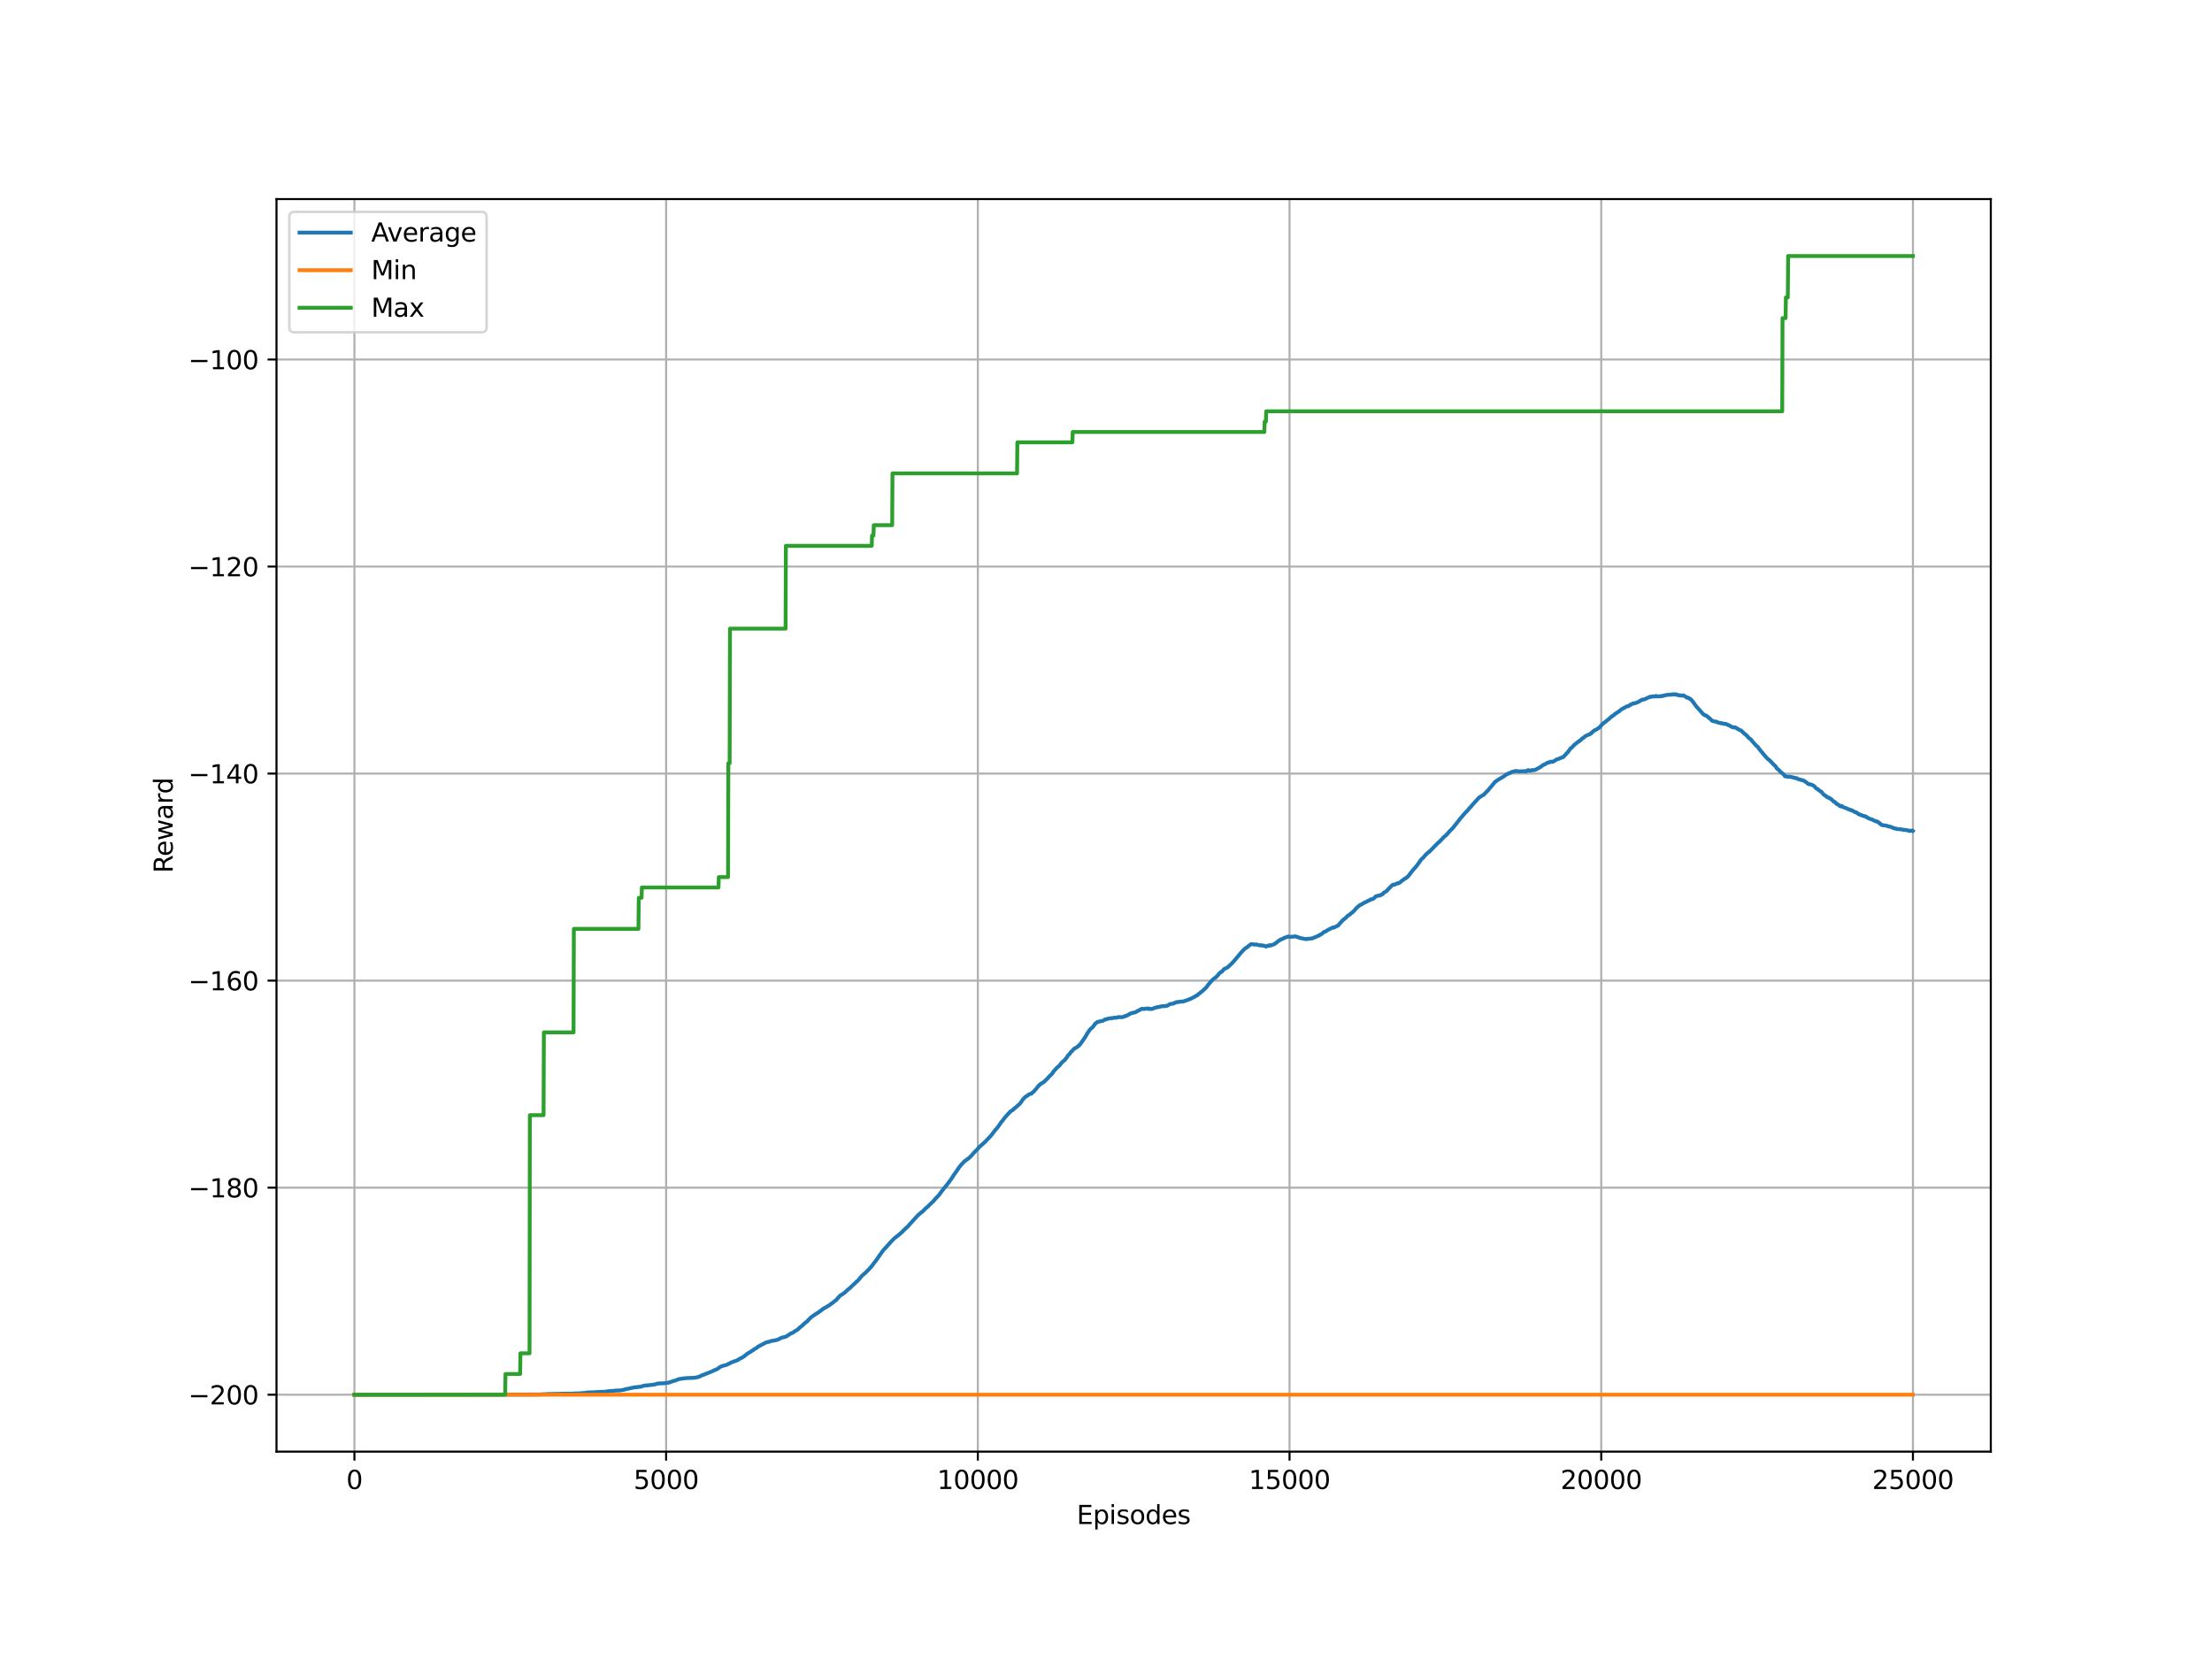 <?xml version="1.0" encoding="utf-8" standalone="no"?>
<!DOCTYPE svg PUBLIC "-//W3C//DTD SVG 1.1//EN"
  "http://www.w3.org/Graphics/SVG/1.1/DTD/svg11.dtd">
<svg xmlns:xlink="http://www.w3.org/1999/xlink" width="864pt" height="648pt" viewBox="0 0 864 648" xmlns="http://www.w3.org/2000/svg" version="1.1">
 <defs>
  <style type="text/css">*{stroke-linejoin: round; stroke-linecap: butt}</style>
 </defs>
 <g id="figure_1">
  <g id="patch_1">
   <path d="M 0 648 
L 864 648 
L 864 0 
L 0 0 
z
" style="fill: #ffffff"/>
  </g>
  <g id="axes_1">
   <g id="patch_2">
    <path d="M 108 567 
L 777.6 567 
L 777.6 77.76 
L 108 77.76 
z
" style="fill: #ffffff"/>
   </g>
   <g id="matplotlib.axis_1">
    <g id="xtick_1">
     <g id="line2d_1">
      <path d="M 138.436 567 
L 138.436 77.76 
" clip-path="url(#p885be28fcd)" style="fill: none; stroke: #b0b0b0; stroke-width: 0.8; stroke-linecap: square"/>
     </g>
     <g id="line2d_2">
      <defs>
       <path id="m9ff6809e1c" d="M 0 0 
L 0 3.5 
" style="stroke: #000000; stroke-width: 0.8"/>
      </defs>
      <g>
       <use xlink:href="#m9ff6809e1c" x="138.436" y="567" style="stroke: #000000; stroke-width: 0.8"/>
      </g>
     </g>
     <g id="text_1">
      <!-- 0 -->
      <g transform="translate(135.255 581.598)scale(0.1 -0.1)">
       <defs>
        <path id="DejaVuSans-30" d="M 2034 4250 
Q 1547 4250 1301 3770 
Q 1056 3291 1056 2328 
Q 1056 1369 1301 889 
Q 1547 409 2034 409 
Q 2525 409 2770 889 
Q 3016 1369 3016 2328 
Q 3016 3291 2770 3770 
Q 2525 4250 2034 4250 
z
M 2034 4750 
Q 2819 4750 3233 4129 
Q 3647 3509 3647 2328 
Q 3647 1150 3233 529 
Q 2819 -91 2034 -91 
Q 1250 -91 836 529 
Q 422 1150 422 2328 
Q 422 3509 836 4129 
Q 1250 4750 2034 4750 
z
" transform="scale(0.016)"/>
       </defs>
       <use xlink:href="#DejaVuSans-30"/>
      </g>
     </g>
    </g>
    <g id="xtick_2">
     <g id="line2d_3">
      <path d="M 260.187 567 
L 260.187 77.76 
" clip-path="url(#p885be28fcd)" style="fill: none; stroke: #b0b0b0; stroke-width: 0.8; stroke-linecap: square"/>
     </g>
     <g id="line2d_4">
      <g>
       <use xlink:href="#m9ff6809e1c" x="260.187" y="567" style="stroke: #000000; stroke-width: 0.8"/>
      </g>
     </g>
     <g id="text_2">
      <!-- 5000 -->
      <g transform="translate(247.462 581.598)scale(0.1 -0.1)">
       <defs>
        <path id="DejaVuSans-35" d="M 691 4666 
L 3169 4666 
L 3169 4134 
L 1269 4134 
L 1269 2991 
Q 1406 3038 1543 3061 
Q 1681 3084 1819 3084 
Q 2600 3084 3056 2656 
Q 3513 2228 3513 1497 
Q 3513 744 3044 326 
Q 2575 -91 1722 -91 
Q 1428 -91 1123 -41 
Q 819 9 494 109 
L 494 744 
Q 775 591 1075 516 
Q 1375 441 1709 441 
Q 2250 441 2565 725 
Q 2881 1009 2881 1497 
Q 2881 1984 2565 2268 
Q 2250 2553 1709 2553 
Q 1456 2553 1204 2497 
Q 953 2441 691 2322 
L 691 4666 
z
" transform="scale(0.016)"/>
       </defs>
       <use xlink:href="#DejaVuSans-35"/>
       <use xlink:href="#DejaVuSans-30" x="63.623"/>
       <use xlink:href="#DejaVuSans-30" x="127.246"/>
       <use xlink:href="#DejaVuSans-30" x="190.869"/>
      </g>
     </g>
    </g>
    <g id="xtick_3">
     <g id="line2d_5">
      <path d="M 381.937 567 
L 381.937 77.76 
" clip-path="url(#p885be28fcd)" style="fill: none; stroke: #b0b0b0; stroke-width: 0.8; stroke-linecap: square"/>
     </g>
     <g id="line2d_6">
      <g>
       <use xlink:href="#m9ff6809e1c" x="381.937" y="567" style="stroke: #000000; stroke-width: 0.8"/>
      </g>
     </g>
     <g id="text_3">
      <!-- 10000 -->
      <g transform="translate(366.031 581.598)scale(0.1 -0.1)">
       <defs>
        <path id="DejaVuSans-31" d="M 794 531 
L 1825 531 
L 1825 4091 
L 703 3866 
L 703 4441 
L 1819 4666 
L 2450 4666 
L 2450 531 
L 3481 531 
L 3481 0 
L 794 0 
L 794 531 
z
" transform="scale(0.016)"/>
       </defs>
       <use xlink:href="#DejaVuSans-31"/>
       <use xlink:href="#DejaVuSans-30" x="63.623"/>
       <use xlink:href="#DejaVuSans-30" x="127.246"/>
       <use xlink:href="#DejaVuSans-30" x="190.869"/>
       <use xlink:href="#DejaVuSans-30" x="254.492"/>
      </g>
     </g>
    </g>
    <g id="xtick_4">
     <g id="line2d_7">
      <path d="M 503.687 567 
L 503.687 77.76 
" clip-path="url(#p885be28fcd)" style="fill: none; stroke: #b0b0b0; stroke-width: 0.8; stroke-linecap: square"/>
     </g>
     <g id="line2d_8">
      <g>
       <use xlink:href="#m9ff6809e1c" x="503.687" y="567" style="stroke: #000000; stroke-width: 0.8"/>
      </g>
     </g>
     <g id="text_4">
      <!-- 15000 -->
      <g transform="translate(487.781 581.598)scale(0.1 -0.1)">
       <use xlink:href="#DejaVuSans-31"/>
       <use xlink:href="#DejaVuSans-35" x="63.623"/>
       <use xlink:href="#DejaVuSans-30" x="127.246"/>
       <use xlink:href="#DejaVuSans-30" x="190.869"/>
       <use xlink:href="#DejaVuSans-30" x="254.492"/>
      </g>
     </g>
    </g>
    <g id="xtick_5">
     <g id="line2d_9">
      <path d="M 625.438 567 
L 625.438 77.76 
" clip-path="url(#p885be28fcd)" style="fill: none; stroke: #b0b0b0; stroke-width: 0.8; stroke-linecap: square"/>
     </g>
     <g id="line2d_10">
      <g>
       <use xlink:href="#m9ff6809e1c" x="625.438" y="567" style="stroke: #000000; stroke-width: 0.8"/>
      </g>
     </g>
     <g id="text_5">
      <!-- 20000 -->
      <g transform="translate(609.531 581.598)scale(0.1 -0.1)">
       <defs>
        <path id="DejaVuSans-32" d="M 1228 531 
L 3431 531 
L 3431 0 
L 469 0 
L 469 531 
Q 828 903 1448 1529 
Q 2069 2156 2228 2338 
Q 2531 2678 2651 2914 
Q 2772 3150 2772 3378 
Q 2772 3750 2511 3984 
Q 2250 4219 1831 4219 
Q 1534 4219 1204 4116 
Q 875 4013 500 3803 
L 500 4441 
Q 881 4594 1212 4672 
Q 1544 4750 1819 4750 
Q 2544 4750 2975 4387 
Q 3406 4025 3406 3419 
Q 3406 3131 3298 2873 
Q 3191 2616 2906 2266 
Q 2828 2175 2409 1742 
Q 1991 1309 1228 531 
z
" transform="scale(0.016)"/>
       </defs>
       <use xlink:href="#DejaVuSans-32"/>
       <use xlink:href="#DejaVuSans-30" x="63.623"/>
       <use xlink:href="#DejaVuSans-30" x="127.246"/>
       <use xlink:href="#DejaVuSans-30" x="190.869"/>
       <use xlink:href="#DejaVuSans-30" x="254.492"/>
      </g>
     </g>
    </g>
    <g id="xtick_6">
     <g id="line2d_11">
      <path d="M 747.188 567 
L 747.188 77.76 
" clip-path="url(#p885be28fcd)" style="fill: none; stroke: #b0b0b0; stroke-width: 0.8; stroke-linecap: square"/>
     </g>
     <g id="line2d_12">
      <g>
       <use xlink:href="#m9ff6809e1c" x="747.188" y="567" style="stroke: #000000; stroke-width: 0.8"/>
      </g>
     </g>
     <g id="text_6">
      <!-- 25000 -->
      <g transform="translate(731.282 581.598)scale(0.1 -0.1)">
       <use xlink:href="#DejaVuSans-32"/>
       <use xlink:href="#DejaVuSans-35" x="63.623"/>
       <use xlink:href="#DejaVuSans-30" x="127.246"/>
       <use xlink:href="#DejaVuSans-30" x="190.869"/>
       <use xlink:href="#DejaVuSans-30" x="254.492"/>
      </g>
     </g>
    </g>
    <g id="text_7">
     <!-- Episodes -->
     <g transform="translate(420.558 595.277)scale(0.1 -0.1)">
      <defs>
       <path id="DejaVuSans-45" d="M 628 4666 
L 3578 4666 
L 3578 4134 
L 1259 4134 
L 1259 2753 
L 3481 2753 
L 3481 2222 
L 1259 2222 
L 1259 531 
L 3634 531 
L 3634 0 
L 628 0 
L 628 4666 
z
" transform="scale(0.016)"/>
       <path id="DejaVuSans-70" d="M 1159 525 
L 1159 -1331 
L 581 -1331 
L 581 3500 
L 1159 3500 
L 1159 2969 
Q 1341 3281 1617 3432 
Q 1894 3584 2278 3584 
Q 2916 3584 3314 3078 
Q 3713 2572 3713 1747 
Q 3713 922 3314 415 
Q 2916 -91 2278 -91 
Q 1894 -91 1617 61 
Q 1341 213 1159 525 
z
M 3116 1747 
Q 3116 2381 2855 2742 
Q 2594 3103 2138 3103 
Q 1681 3103 1420 2742 
Q 1159 2381 1159 1747 
Q 1159 1113 1420 752 
Q 1681 391 2138 391 
Q 2594 391 2855 752 
Q 3116 1113 3116 1747 
z
" transform="scale(0.016)"/>
       <path id="DejaVuSans-69" d="M 603 3500 
L 1178 3500 
L 1178 0 
L 603 0 
L 603 3500 
z
M 603 4863 
L 1178 4863 
L 1178 4134 
L 603 4134 
L 603 4863 
z
" transform="scale(0.016)"/>
       <path id="DejaVuSans-73" d="M 2834 3397 
L 2834 2853 
Q 2591 2978 2328 3040 
Q 2066 3103 1784 3103 
Q 1356 3103 1142 2972 
Q 928 2841 928 2578 
Q 928 2378 1081 2264 
Q 1234 2150 1697 2047 
L 1894 2003 
Q 2506 1872 2764 1633 
Q 3022 1394 3022 966 
Q 3022 478 2636 193 
Q 2250 -91 1575 -91 
Q 1294 -91 989 -36 
Q 684 19 347 128 
L 347 722 
Q 666 556 975 473 
Q 1284 391 1588 391 
Q 1994 391 2212 530 
Q 2431 669 2431 922 
Q 2431 1156 2273 1281 
Q 2116 1406 1581 1522 
L 1381 1569 
Q 847 1681 609 1914 
Q 372 2147 372 2553 
Q 372 3047 722 3315 
Q 1072 3584 1716 3584 
Q 2034 3584 2315 3537 
Q 2597 3491 2834 3397 
z
" transform="scale(0.016)"/>
       <path id="DejaVuSans-6f" d="M 1959 3097 
Q 1497 3097 1228 2736 
Q 959 2375 959 1747 
Q 959 1119 1226 758 
Q 1494 397 1959 397 
Q 2419 397 2687 759 
Q 2956 1122 2956 1747 
Q 2956 2369 2687 2733 
Q 2419 3097 1959 3097 
z
M 1959 3584 
Q 2709 3584 3137 3096 
Q 3566 2609 3566 1747 
Q 3566 888 3137 398 
Q 2709 -91 1959 -91 
Q 1206 -91 779 398 
Q 353 888 353 1747 
Q 353 2609 779 3096 
Q 1206 3584 1959 3584 
z
" transform="scale(0.016)"/>
       <path id="DejaVuSans-64" d="M 2906 2969 
L 2906 4863 
L 3481 4863 
L 3481 0 
L 2906 0 
L 2906 525 
Q 2725 213 2448 61 
Q 2172 -91 1784 -91 
Q 1150 -91 751 415 
Q 353 922 353 1747 
Q 353 2572 751 3078 
Q 1150 3584 1784 3584 
Q 2172 3584 2448 3432 
Q 2725 3281 2906 2969 
z
M 947 1747 
Q 947 1113 1208 752 
Q 1469 391 1925 391 
Q 2381 391 2643 752 
Q 2906 1113 2906 1747 
Q 2906 2381 2643 2742 
Q 2381 3103 1925 3103 
Q 1469 3103 1208 2742 
Q 947 2381 947 1747 
z
" transform="scale(0.016)"/>
       <path id="DejaVuSans-65" d="M 3597 1894 
L 3597 1613 
L 953 1613 
Q 991 1019 1311 708 
Q 1631 397 2203 397 
Q 2534 397 2845 478 
Q 3156 559 3463 722 
L 3463 178 
Q 3153 47 2828 -22 
Q 2503 -91 2169 -91 
Q 1331 -91 842 396 
Q 353 884 353 1716 
Q 353 2575 817 3079 
Q 1281 3584 2069 3584 
Q 2775 3584 3186 3129 
Q 3597 2675 3597 1894 
z
M 3022 2063 
Q 3016 2534 2758 2815 
Q 2500 3097 2075 3097 
Q 1594 3097 1305 2825 
Q 1016 2553 972 2059 
L 3022 2063 
z
" transform="scale(0.016)"/>
      </defs>
      <use xlink:href="#DejaVuSans-45"/>
      <use xlink:href="#DejaVuSans-70" x="63.184"/>
      <use xlink:href="#DejaVuSans-69" x="126.66"/>
      <use xlink:href="#DejaVuSans-73" x="154.443"/>
      <use xlink:href="#DejaVuSans-6f" x="206.543"/>
      <use xlink:href="#DejaVuSans-64" x="267.725"/>
      <use xlink:href="#DejaVuSans-65" x="331.201"/>
      <use xlink:href="#DejaVuSans-73" x="392.725"/>
     </g>
    </g>
   </g>
   <g id="matplotlib.axis_2">
    <g id="ytick_1">
     <g id="line2d_13">
      <path d="M 108 544.762 
L 777.6 544.762 
" clip-path="url(#p885be28fcd)" style="fill: none; stroke: #b0b0b0; stroke-width: 0.8; stroke-linecap: square"/>
     </g>
     <g id="line2d_14">
      <defs>
       <path id="m9192895250" d="M 0 0 
L -3.5 0 
" style="stroke: #000000; stroke-width: 0.8"/>
      </defs>
      <g>
       <use xlink:href="#m9192895250" x="108" y="544.762" style="stroke: #000000; stroke-width: 0.8"/>
      </g>
     </g>
     <g id="text_8">
      <!-- −200 -->
      <g transform="translate(73.533 548.561)scale(0.1 -0.1)">
       <defs>
        <path id="DejaVuSans-2212" d="M 678 2272 
L 4684 2272 
L 4684 1741 
L 678 1741 
L 678 2272 
z
" transform="scale(0.016)"/>
       </defs>
       <use xlink:href="#DejaVuSans-2212"/>
       <use xlink:href="#DejaVuSans-32" x="83.789"/>
       <use xlink:href="#DejaVuSans-30" x="147.412"/>
       <use xlink:href="#DejaVuSans-30" x="211.035"/>
      </g>
     </g>
    </g>
    <g id="ytick_2">
     <g id="line2d_15">
      <path d="M 108 463.896 
L 777.6 463.896 
" clip-path="url(#p885be28fcd)" style="fill: none; stroke: #b0b0b0; stroke-width: 0.8; stroke-linecap: square"/>
     </g>
     <g id="line2d_16">
      <g>
       <use xlink:href="#m9192895250" x="108" y="463.896" style="stroke: #000000; stroke-width: 0.8"/>
      </g>
     </g>
     <g id="text_9">
      <!-- −180 -->
      <g transform="translate(73.533 467.695)scale(0.1 -0.1)">
       <defs>
        <path id="DejaVuSans-38" d="M 2034 2216 
Q 1584 2216 1326 1975 
Q 1069 1734 1069 1313 
Q 1069 891 1326 650 
Q 1584 409 2034 409 
Q 2484 409 2743 651 
Q 3003 894 3003 1313 
Q 3003 1734 2745 1975 
Q 2488 2216 2034 2216 
z
M 1403 2484 
Q 997 2584 770 2862 
Q 544 3141 544 3541 
Q 544 4100 942 4425 
Q 1341 4750 2034 4750 
Q 2731 4750 3128 4425 
Q 3525 4100 3525 3541 
Q 3525 3141 3298 2862 
Q 3072 2584 2669 2484 
Q 3125 2378 3379 2068 
Q 3634 1759 3634 1313 
Q 3634 634 3220 271 
Q 2806 -91 2034 -91 
Q 1263 -91 848 271 
Q 434 634 434 1313 
Q 434 1759 690 2068 
Q 947 2378 1403 2484 
z
M 1172 3481 
Q 1172 3119 1398 2916 
Q 1625 2713 2034 2713 
Q 2441 2713 2670 2916 
Q 2900 3119 2900 3481 
Q 2900 3844 2670 4047 
Q 2441 4250 2034 4250 
Q 1625 4250 1398 4047 
Q 1172 3844 1172 3481 
z
" transform="scale(0.016)"/>
       </defs>
       <use xlink:href="#DejaVuSans-2212"/>
       <use xlink:href="#DejaVuSans-31" x="83.789"/>
       <use xlink:href="#DejaVuSans-38" x="147.412"/>
       <use xlink:href="#DejaVuSans-30" x="211.035"/>
      </g>
     </g>
    </g>
    <g id="ytick_3">
     <g id="line2d_17">
      <path d="M 108 383.03 
L 777.6 383.03 
" clip-path="url(#p885be28fcd)" style="fill: none; stroke: #b0b0b0; stroke-width: 0.8; stroke-linecap: square"/>
     </g>
     <g id="line2d_18">
      <g>
       <use xlink:href="#m9192895250" x="108" y="383.03" style="stroke: #000000; stroke-width: 0.8"/>
      </g>
     </g>
     <g id="text_10">
      <!-- −160 -->
      <g transform="translate(73.533 386.829)scale(0.1 -0.1)">
       <defs>
        <path id="DejaVuSans-36" d="M 2113 2584 
Q 1688 2584 1439 2293 
Q 1191 2003 1191 1497 
Q 1191 994 1439 701 
Q 1688 409 2113 409 
Q 2538 409 2786 701 
Q 3034 994 3034 1497 
Q 3034 2003 2786 2293 
Q 2538 2584 2113 2584 
z
M 3366 4563 
L 3366 3988 
Q 3128 4100 2886 4159 
Q 2644 4219 2406 4219 
Q 1781 4219 1451 3797 
Q 1122 3375 1075 2522 
Q 1259 2794 1537 2939 
Q 1816 3084 2150 3084 
Q 2853 3084 3261 2657 
Q 3669 2231 3669 1497 
Q 3669 778 3244 343 
Q 2819 -91 2113 -91 
Q 1303 -91 875 529 
Q 447 1150 447 2328 
Q 447 3434 972 4092 
Q 1497 4750 2381 4750 
Q 2619 4750 2861 4703 
Q 3103 4656 3366 4563 
z
" transform="scale(0.016)"/>
       </defs>
       <use xlink:href="#DejaVuSans-2212"/>
       <use xlink:href="#DejaVuSans-31" x="83.789"/>
       <use xlink:href="#DejaVuSans-36" x="147.412"/>
       <use xlink:href="#DejaVuSans-30" x="211.035"/>
      </g>
     </g>
    </g>
    <g id="ytick_4">
     <g id="line2d_19">
      <path d="M 108 302.163 
L 777.6 302.163 
" clip-path="url(#p885be28fcd)" style="fill: none; stroke: #b0b0b0; stroke-width: 0.8; stroke-linecap: square"/>
     </g>
     <g id="line2d_20">
      <g>
       <use xlink:href="#m9192895250" x="108" y="302.163" style="stroke: #000000; stroke-width: 0.8"/>
      </g>
     </g>
     <g id="text_11">
      <!-- −140 -->
      <g transform="translate(73.533 305.963)scale(0.1 -0.1)">
       <defs>
        <path id="DejaVuSans-34" d="M 2419 4116 
L 825 1625 
L 2419 1625 
L 2419 4116 
z
M 2253 4666 
L 3047 4666 
L 3047 1625 
L 3713 1625 
L 3713 1100 
L 3047 1100 
L 3047 0 
L 2419 0 
L 2419 1100 
L 313 1100 
L 313 1709 
L 2253 4666 
z
" transform="scale(0.016)"/>
       </defs>
       <use xlink:href="#DejaVuSans-2212"/>
       <use xlink:href="#DejaVuSans-31" x="83.789"/>
       <use xlink:href="#DejaVuSans-34" x="147.412"/>
       <use xlink:href="#DejaVuSans-30" x="211.035"/>
      </g>
     </g>
    </g>
    <g id="ytick_5">
     <g id="line2d_21">
      <path d="M 108 221.297 
L 777.6 221.297 
" clip-path="url(#p885be28fcd)" style="fill: none; stroke: #b0b0b0; stroke-width: 0.8; stroke-linecap: square"/>
     </g>
     <g id="line2d_22">
      <g>
       <use xlink:href="#m9192895250" x="108" y="221.297" style="stroke: #000000; stroke-width: 0.8"/>
      </g>
     </g>
     <g id="text_12">
      <!-- −120 -->
      <g transform="translate(73.533 225.097)scale(0.1 -0.1)">
       <use xlink:href="#DejaVuSans-2212"/>
       <use xlink:href="#DejaVuSans-31" x="83.789"/>
       <use xlink:href="#DejaVuSans-32" x="147.412"/>
       <use xlink:href="#DejaVuSans-30" x="211.035"/>
      </g>
     </g>
    </g>
    <g id="ytick_6">
     <g id="line2d_23">
      <path d="M 108 140.431 
L 777.6 140.431 
" clip-path="url(#p885be28fcd)" style="fill: none; stroke: #b0b0b0; stroke-width: 0.8; stroke-linecap: square"/>
     </g>
     <g id="line2d_24">
      <g>
       <use xlink:href="#m9192895250" x="108" y="140.431" style="stroke: #000000; stroke-width: 0.8"/>
      </g>
     </g>
     <g id="text_13">
      <!-- −100 -->
      <g transform="translate(73.533 144.23)scale(0.1 -0.1)">
       <use xlink:href="#DejaVuSans-2212"/>
       <use xlink:href="#DejaVuSans-31" x="83.789"/>
       <use xlink:href="#DejaVuSans-30" x="147.412"/>
       <use xlink:href="#DejaVuSans-30" x="211.035"/>
      </g>
     </g>
    </g>
    <g id="text_14">
     <!-- Reward -->
     <g transform="translate(67.453 341.001)rotate(-90)scale(0.1 -0.1)">
      <defs>
       <path id="DejaVuSans-52" d="M 2841 2188 
Q 3044 2119 3236 1894 
Q 3428 1669 3622 1275 
L 4263 0 
L 3584 0 
L 2988 1197 
Q 2756 1666 2539 1819 
Q 2322 1972 1947 1972 
L 1259 1972 
L 1259 0 
L 628 0 
L 628 4666 
L 2053 4666 
Q 2853 4666 3247 4331 
Q 3641 3997 3641 3322 
Q 3641 2881 3436 2590 
Q 3231 2300 2841 2188 
z
M 1259 4147 
L 1259 2491 
L 2053 2491 
Q 2509 2491 2742 2702 
Q 2975 2913 2975 3322 
Q 2975 3731 2742 3939 
Q 2509 4147 2053 4147 
L 1259 4147 
z
" transform="scale(0.016)"/>
       <path id="DejaVuSans-77" d="M 269 3500 
L 844 3500 
L 1563 769 
L 2278 3500 
L 2956 3500 
L 3675 769 
L 4391 3500 
L 4966 3500 
L 4050 0 
L 3372 0 
L 2619 2869 
L 1863 0 
L 1184 0 
L 269 3500 
z
" transform="scale(0.016)"/>
       <path id="DejaVuSans-61" d="M 2194 1759 
Q 1497 1759 1228 1600 
Q 959 1441 959 1056 
Q 959 750 1161 570 
Q 1363 391 1709 391 
Q 2188 391 2477 730 
Q 2766 1069 2766 1631 
L 2766 1759 
L 2194 1759 
z
M 3341 1997 
L 3341 0 
L 2766 0 
L 2766 531 
Q 2569 213 2275 61 
Q 1981 -91 1556 -91 
Q 1019 -91 701 211 
Q 384 513 384 1019 
Q 384 1609 779 1909 
Q 1175 2209 1959 2209 
L 2766 2209 
L 2766 2266 
Q 2766 2663 2505 2880 
Q 2244 3097 1772 3097 
Q 1472 3097 1187 3025 
Q 903 2953 641 2809 
L 641 3341 
Q 956 3463 1253 3523 
Q 1550 3584 1831 3584 
Q 2591 3584 2966 3190 
Q 3341 2797 3341 1997 
z
" transform="scale(0.016)"/>
       <path id="DejaVuSans-72" d="M 2631 2963 
Q 2534 3019 2420 3045 
Q 2306 3072 2169 3072 
Q 1681 3072 1420 2755 
Q 1159 2438 1159 1844 
L 1159 0 
L 581 0 
L 581 3500 
L 1159 3500 
L 1159 2956 
Q 1341 3275 1631 3429 
Q 1922 3584 2338 3584 
Q 2397 3584 2469 3576 
Q 2541 3569 2628 3553 
L 2631 2963 
z
" transform="scale(0.016)"/>
      </defs>
      <use xlink:href="#DejaVuSans-52"/>
      <use xlink:href="#DejaVuSans-65" x="64.982"/>
      <use xlink:href="#DejaVuSans-77" x="126.506"/>
      <use xlink:href="#DejaVuSans-61" x="208.293"/>
      <use xlink:href="#DejaVuSans-72" x="269.572"/>
      <use xlink:href="#DejaVuSans-64" x="308.936"/>
     </g>
    </g>
   </g>
   <g id="line2d_25">
    <path d="M 138.436 544.762 
L 211.146 544.685 
L 211.292 544.648 
L 213.532 544.546 
L 213.678 544.512 
L 218.694 544.427 
L 218.84 544.39 
L 224.027 544.34 
L 224.173 544.289 
L 226.608 544.213 
L 226.778 544.187 
L 228.434 544.087 
L 228.58 544.05 
L 229.36 543.95 
L 229.554 543.892 
L 232.282 543.815 
L 232.428 543.775 
L 234.205 543.688 
L 234.449 543.675 
L 236.591 543.594 
L 236.859 543.509 
L 237.663 543.426 
L 237.833 543.372 
L 239.173 543.289 
L 239.319 543.262 
L 240.147 543.184 
L 240.293 543.152 
L 242.241 543.095 
L 242.435 543.037 
L 243.093 542.948 
L 243.239 542.914 
L 243.848 542.831 
L 244.116 542.665 
L 244.627 542.567 
L 244.773 542.54 
L 245.187 542.456 
L 245.357 542.415 
L 245.845 542.321 
L 246.112 542.227 
L 248.133 541.852 
L 249.156 541.78 
L 249.424 541.695 
L 250.447 541.624 
L 250.885 541.413 
L 251.202 541.338 
L 251.372 541.278 
L 251.932 541.207 
L 252.078 541.183 
L 252.93 541.099 
L 254.464 540.933 
L 255.171 540.871 
L 255.39 540.78 
L 255.974 540.697 
L 256.242 540.622 
L 256.437 540.541 
L 256.607 540.484 
L 256.948 540.389 
L 258.093 540.345 
L 259.505 540.307 
L 259.675 540.244 
L 260.235 540.163 
L 260.381 540.133 
L 261.307 540.028 
L 261.502 539.967 
L 261.721 539.858 
L 261.891 539.824 
L 262.232 539.713 
L 262.403 539.662 
L 262.695 539.507 
L 262.914 539.439 
L 263.279 539.346 
L 263.474 539.297 
L 263.937 539.201 
L 264.229 539.035 
L 264.497 538.939 
L 264.959 538.739 
L 265.471 538.63 
L 265.69 538.595 
L 266.445 538.487 
L 266.639 538.465 
L 267.2 538.375 
L 267.37 538.341 
L 269.123 538.231 
L 269.561 538.225 
L 271.412 538.134 
L 271.583 538.072 
L 272.362 537.961 
L 273.482 537.57 
L 273.701 537.456 
L 273.969 537.281 
L 274.139 537.204 
L 274.456 537.102 
L 274.602 537.061 
L 274.894 536.954 
L 275.089 536.847 
L 275.405 536.739 
L 275.6 536.656 
L 275.844 536.553 
L 277.524 535.89 
L 277.84 535.782 
L 279.082 535.178 
L 279.277 535.106 
L 279.496 535.023 
L 279.715 534.92 
L 279.983 534.838 
L 280.202 534.658 
L 280.495 534.546 
L 280.811 534.252 
L 281.128 534.03 
L 282.053 533.571 
L 282.467 533.464 
L 282.637 533.436 
L 282.857 533.335 
L 283.003 533.299 
L 283.611 533.188 
L 285.072 532.49 
L 285.267 532.401 
L 285.657 532.135 
L 286.095 532.028 
L 286.29 531.978 
L 286.46 531.888 
L 286.777 531.72 
L 287.24 531.634 
L 287.507 531.505 
L 287.751 531.39 
L 288.165 531.206 
L 288.384 531.115 
L 288.871 530.74 
L 289.675 530.389 
L 290.673 529.731 
L 290.819 529.631 
L 291.89 528.759 
L 292.085 528.638 
L 292.377 528.476 
L 292.67 528.276 
L 293.059 528.099 
L 293.571 527.688 
L 293.96 527.505 
L 294.423 527.159 
L 294.618 527.008 
L 294.861 526.826 
L 295.032 526.766 
L 295.324 526.624 
L 295.543 526.49 
L 295.933 526.113 
L 296.079 525.977 
L 296.371 525.867 
L 296.59 525.77 
L 296.809 525.616 
L 297.028 525.507 
L 297.247 525.379 
L 297.613 525.206 
L 297.783 525.133 
L 297.929 525.043 
L 298.173 524.89 
L 298.611 524.692 
L 298.782 524.58 
L 299.122 524.415 
L 299.342 524.311 
L 300.803 523.986 
L 300.949 523.887 
L 301.143 523.822 
L 301.582 523.724 
L 301.752 523.695 
L 302.41 523.598 
L 302.58 523.54 
L 303.213 523.442 
L 303.359 523.398 
L 303.822 523.247 
L 304.139 523.091 
L 304.358 523.008 
L 304.65 522.79 
L 305.137 522.609 
L 305.234 522.544 
L 305.38 522.479 
L 305.819 522.372 
L 306.671 522.176 
L 306.963 522.076 
L 307.328 521.856 
L 307.645 521.679 
L 308.375 521.189 
L 308.619 521.03 
L 308.911 520.847 
L 309.374 520.674 
L 309.569 520.572 
L 309.836 520.479 
L 310.323 520.035 
L 310.786 519.816 
L 311.054 519.659 
L 311.224 519.529 
L 311.419 519.452 
L 311.858 519.052 
L 312.466 518.462 
L 312.612 518.378 
L 312.88 518.138 
L 312.978 518.034 
L 313.197 517.888 
L 313.44 517.73 
L 313.538 517.628 
L 314.098 517.016 
L 314.268 516.912 
L 314.414 516.772 
L 314.731 516.527 
L 315.145 516.227 
L 316.703 514.613 
L 316.825 514.505 
L 317.117 514.298 
L 317.263 514.193 
L 317.677 513.873 
L 317.921 513.763 
L 318.14 513.619 
L 318.456 513.331 
L 318.651 513.222 
L 318.822 513.15 
L 319.089 512.995 
L 319.284 512.867 
L 319.43 512.756 
L 319.625 512.629 
L 319.82 512.495 
L 320.137 512.23 
L 320.38 512.126 
L 320.599 511.941 
L 320.794 511.81 
L 321.305 511.368 
L 321.525 511.232 
L 321.695 511.105 
L 323.083 510.339 
L 323.351 510.125 
L 323.984 509.825 
L 324.325 509.507 
L 324.447 509.401 
L 325.542 508.635 
L 325.64 508.543 
L 325.834 508.364 
L 325.956 508.3 
L 326.175 508.074 
L 326.468 507.886 
L 326.662 507.787 
L 327.101 507.169 
L 327.758 506.514 
L 327.856 506.405 
L 328.099 506.097 
L 328.513 505.811 
L 328.805 505.707 
L 329.292 505.331 
L 329.438 505.23 
L 329.657 505.082 
L 329.877 504.976 
L 330.291 504.578 
L 330.412 504.434 
L 331.24 503.687 
L 331.338 503.59 
L 331.8 503.247 
L 331.971 503.144 
L 332.409 502.648 
L 332.555 502.525 
L 332.969 502.144 
L 333.091 502.045 
L 333.529 501.593 
L 333.748 501.483 
L 334.406 500.754 
L 334.625 500.558 
L 334.82 500.426 
L 334.844 500.448 
L 335.161 500.131 
L 336.695 498.269 
L 336.987 498.062 
L 337.571 497.512 
L 337.79 497.402 
L 338.496 496.66 
L 338.594 496.558 
L 338.91 496.248 
L 339.081 496.138 
L 340.274 494.783 
L 340.396 494.714 
L 340.688 494.297 
L 342.88 491.382 
L 343.172 490.894 
L 344.779 488.665 
L 344.828 488.595 
L 345.047 488.307 
L 345.777 487.482 
L 345.802 487.518 
L 345.875 487.451 
L 346.142 487.084 
L 346.386 486.896 
L 346.678 486.517 
L 347.287 485.869 
L 347.384 485.762 
L 347.676 485.395 
L 348.407 484.641 
L 348.504 484.554 
L 348.967 484.038 
L 349.649 483.415 
L 349.917 483.231 
L 350.038 483.145 
L 350.258 482.977 
L 350.404 482.849 
L 350.769 482.569 
L 350.988 482.406 
L 351.329 482.098 
L 351.426 482.04 
L 351.792 481.691 
L 352.376 481.231 
L 352.814 480.712 
L 354.227 479.369 
L 354.421 479.276 
L 355.542 477.964 
L 355.615 477.877 
L 357.027 476.343 
L 357.1 476.269 
L 357.319 476.002 
L 358.585 474.653 
L 358.78 474.459 
L 358.975 474.281 
L 358.999 474.309 
L 359.121 474.186 
L 359.413 473.931 
L 359.511 473.879 
L 359.925 473.45 
L 360.046 473.465 
L 360.363 473.207 
L 360.485 473.108 
L 360.826 472.712 
L 360.972 472.589 
L 361.313 472.216 
L 361.459 472.083 
L 361.873 471.709 
L 362.14 471.528 
L 363.455 470.24 
L 363.601 470.122 
L 364.015 469.688 
L 364.405 469.347 
L 364.551 469.21 
L 365.793 467.738 
L 365.915 467.713 
L 366.134 467.406 
L 366.523 467.02 
L 366.694 466.871 
L 367.327 465.997 
L 367.424 465.847 
L 367.911 465.196 
L 369.689 462.989 
L 369.762 462.907 
L 370.492 461.939 
L 370.59 461.869 
L 370.955 461.307 
L 371.393 460.747 
L 371.466 460.639 
L 372.781 458.618 
L 373.074 458.269 
L 373.366 457.809 
L 374.315 456.446 
L 374.583 456.001 
L 375.143 455.343 
L 375.216 455.261 
L 375.484 454.881 
L 375.728 454.665 
L 375.801 454.604 
L 376.044 454.319 
L 376.19 454.197 
L 376.507 453.741 
L 377.018 453.394 
L 377.043 453.425 
L 377.116 453.355 
L 377.408 453.103 
L 377.627 452.946 
L 377.871 452.76 
L 378.09 452.583 
L 378.285 452.466 
L 378.479 452.337 
L 378.577 452.23 
L 379.088 451.716 
L 379.185 451.663 
L 379.721 451.072 
L 379.843 450.913 
L 380.525 450.109 
L 380.72 449.957 
L 381.06 449.574 
L 381.45 449.231 
L 381.986 448.632 
L 382.083 448.513 
L 382.521 448.033 
L 382.887 447.708 
L 384.835 445.953 
L 385.176 445.588 
L 385.784 444.92 
L 385.906 444.808 
L 386.198 444.534 
L 387.391 443.193 
L 388.755 441.383 
L 389.364 440.733 
L 390.386 439.348 
L 391.214 438.124 
L 391.312 438.019 
L 391.58 437.769 
L 391.653 437.698 
L 391.921 437.251 
L 392.042 437.127 
L 392.627 436.349 
L 392.724 436.258 
L 393.162 435.775 
L 393.406 435.502 
L 393.844 434.967 
L 393.869 434.999 
L 393.942 434.923 
L 394.063 434.849 
L 394.258 434.619 
L 394.672 434.101 
L 394.745 434.118 
L 394.769 434.084 
L 394.964 433.949 
L 395.768 433.431 
L 396.011 433.053 
L 396.133 433.029 
L 396.401 432.823 
L 396.498 432.708 
L 396.766 432.551 
L 397.886 431.502 
L 397.911 431.533 
L 397.935 431.476 
L 398.081 431.363 
L 398.325 431.187 
L 399.104 430.07 
L 399.177 429.998 
L 399.445 429.545 
L 399.518 429.472 
L 400.297 428.632 
L 400.419 428.535 
L 400.516 428.409 
L 400.711 428.291 
L 400.833 428.276 
L 401.027 428.114 
L 401.174 428.002 
L 401.368 427.948 
L 401.49 427.801 
L 401.782 427.55 
L 401.855 427.539 
L 401.88 427.501 
L 402.488 427.225 
L 402.586 427.255 
L 402.61 427.23 
L 402.781 427.16 
L 402.829 427.208 
L 402.878 427.132 
L 403.925 426.194 
L 404.436 425.581 
L 404.558 425.479 
L 404.85 425.143 
L 405.557 424.2 
L 405.849 423.961 
L 406.117 423.659 
L 406.141 423.675 
L 406.725 423.199 
L 406.871 423.15 
L 407.772 422.597 
L 408.186 422.156 
L 408.649 421.755 
L 409.063 421.335 
L 409.94 420.348 
L 410.256 420.031 
L 410.378 419.991 
L 410.816 419.481 
L 411.084 419.224 
L 411.425 418.65 
L 411.668 418.321 
L 411.912 418.092 
L 412.009 417.956 
L 412.253 417.681 
L 412.935 416.946 
L 413.324 416.624 
L 413.568 416.456 
L 413.763 416.272 
L 414.347 415.497 
L 414.469 415.381 
L 414.907 414.854 
L 415.54 414.326 
L 415.857 414.105 
L 415.93 414.055 
L 416.173 413.663 
L 416.733 412.982 
L 417.05 412.382 
L 417.415 412.016 
L 417.853 411.588 
L 417.926 411.52 
L 418.219 410.991 
L 418.316 410.941 
L 418.511 410.691 
L 418.633 410.697 
L 419.022 410.24 
L 419.095 410.125 
L 419.29 409.909 
L 419.655 409.566 
L 419.68 409.598 
L 419.753 409.532 
L 419.947 409.413 
L 420.094 409.33 
L 420.24 409.236 
L 420.264 409.259 
L 420.654 409.001 
L 420.897 408.84 
L 421.019 408.749 
L 421.238 408.484 
L 421.311 408.505 
L 421.335 408.474 
L 421.774 408.024 
L 421.871 407.959 
L 423.917 405.022 
L 424.16 404.598 
L 424.233 404.517 
L 424.623 403.74 
L 425.572 402.366 
L 425.913 401.972 
L 426.132 401.74 
L 426.303 401.629 
L 426.595 401.38 
L 426.741 401.279 
L 426.985 400.952 
L 427.058 400.86 
L 427.837 399.779 
L 427.886 399.821 
L 427.983 399.745 
L 428.251 399.477 
L 428.47 399.341 
L 428.738 399.153 
L 430.832 398.695 
L 431.368 398.355 
L 431.611 398.177 
L 431.757 398.186 
L 431.952 398.19 
L 432.122 398.171 
L 432.463 397.98 
L 432.561 397.973 
L 432.707 397.89 
L 432.731 397.908 
L 432.926 397.895 
L 433.096 397.864 
L 433.437 397.777 
L 433.657 397.741 
L 433.876 397.721 
L 434.046 397.722 
L 434.168 397.732 
L 434.192 397.695 
L 434.363 397.628 
L 434.582 397.65 
L 434.752 397.64 
L 435.434 397.439 
L 435.653 397.542 
L 435.897 397.547 
L 436.262 397.465 
L 436.432 397.366 
L 436.627 397.395 
L 436.871 397.255 
L 437.26 397.263 
L 437.504 397.277 
L 437.626 397.292 
L 438.186 397.328 
L 438.332 397.278 
L 438.819 397.164 
L 439.014 397.071 
L 439.111 397.077 
L 439.281 396.956 
L 439.428 396.997 
L 439.549 396.883 
L 439.744 396.733 
L 439.866 396.706 
L 439.988 396.754 
L 440.109 396.727 
L 440.475 396.532 
L 440.767 396.288 
L 440.889 396.305 
L 440.913 396.271 
L 441.156 396.115 
L 441.229 396.098 
L 441.254 396.064 
L 441.497 395.879 
L 441.814 395.839 
L 442.252 395.619 
L 442.35 395.637 
L 442.374 395.605 
L 442.763 395.561 
L 442.861 395.578 
L 442.885 395.548 
L 443.567 395.359 
L 443.762 395.236 
L 444.005 395.113 
L 444.444 394.8 
L 444.785 394.692 
L 444.979 394.585 
L 445.004 394.614 
L 445.077 394.549 
L 445.247 394.426 
L 445.832 394.077 
L 445.953 394.023 
L 445.978 394.048 
L 446.026 394.096 
L 446.099 394.044 
L 446.513 394.092 
L 446.562 394.125 
L 446.611 394.078 
L 446.927 394.107 
L 447.049 394.107 
L 447.268 393.983 
L 447.463 393.976 
L 447.512 394.031 
L 447.585 393.989 
L 447.707 393.971 
L 447.853 393.955 
L 448.096 393.956 
L 448.315 393.972 
L 448.461 393.864 
L 448.486 393.903 
L 448.705 394.124 
L 449.289 394.022 
L 449.557 394.103 
L 449.679 394.128 
L 450.409 393.97 
L 450.629 393.82 
L 452.065 393.366 
L 452.236 393.426 
L 452.528 393.367 
L 452.698 393.342 
L 452.82 393.247 
L 452.869 393.296 
L 452.991 393.256 
L 453.331 393.103 
L 454.232 393.002 
L 454.403 393.007 
L 454.525 392.985 
L 454.768 393.042 
L 454.963 392.971 
L 455.377 392.941 
L 455.839 392.843 
L 456.18 392.699 
L 456.911 392.225 
L 458.226 391.981 
L 458.421 391.992 
L 458.761 391.732 
L 458.981 391.625 
L 459.175 391.597 
L 459.297 391.594 
L 459.541 391.41 
L 459.735 391.466 
L 459.882 391.418 
L 460.003 391.417 
L 460.198 391.323 
L 460.32 391.298 
L 460.539 391.39 
L 460.734 391.278 
L 460.856 391.278 
L 461.099 391.216 
L 461.196 391.208 
L 461.343 391.164 
L 461.586 391.221 
L 461.708 391.211 
L 461.976 391.215 
L 462 391.249 
L 462.049 391.178 
L 462.244 391.109 
L 462.317 391.154 
L 462.341 391.118 
L 464.289 390.449 
L 464.484 390.302 
L 464.581 390.282 
L 464.8 390.183 
L 465.092 390.153 
L 465.336 389.961 
L 465.36 389.981 
L 466.7 389.289 
L 466.967 389.092 
L 467.138 389.006 
L 467.479 388.779 
L 467.503 388.807 
L 467.576 388.74 
L 467.674 388.727 
L 467.698 388.747 
L 467.844 388.557 
L 468.136 388.278 
L 468.161 388.298 
L 468.453 388.059 
L 468.769 387.808 
L 468.915 387.704 
L 469.183 387.438 
L 469.378 387.348 
L 469.938 386.849 
L 470.157 386.654 
L 470.352 386.411 
L 470.596 386.204 
L 470.717 386.153 
L 470.912 385.976 
L 471.497 385.232 
L 471.643 385.042 
L 471.984 384.562 
L 472.008 384.574 
L 472.032 384.506 
L 472.787 383.627 
L 472.86 383.567 
L 473.298 383.072 
L 473.396 382.958 
L 473.518 382.867 
L 473.566 382.817 
L 473.761 382.613 
L 473.907 382.456 
L 474.394 382.068 
L 474.759 381.863 
L 475.417 381.255 
L 475.49 381.143 
L 475.685 380.904 
L 475.953 380.626 
L 476.391 379.995 
L 476.537 379.94 
L 476.683 379.856 
L 476.829 379.719 
L 476.854 379.742 
L 477 379.701 
L 477.146 379.608 
L 477.535 379.133 
L 477.56 379.159 
L 477.633 379.079 
L 477.755 378.98 
L 478.29 378.365 
L 478.315 378.413 
L 478.996 378.119 
L 479.216 377.962 
L 479.629 377.766 
L 479.995 377.345 
L 480.116 377.296 
L 480.238 377.197 
L 480.457 376.957 
L 480.847 376.572 
L 480.969 376.505 
L 481.334 376.082 
L 481.456 376.006 
L 482.332 374.969 
L 482.405 374.897 
L 484.816 372.024 
L 484.913 371.902 
L 485.693 371.095 
L 486.496 370.32 
L 486.91 370.114 
L 487.105 370.004 
L 487.227 369.897 
L 487.86 369.364 
L 488.03 369.277 
L 488.493 368.835 
L 489.199 368.779 
L 489.686 368.911 
L 489.71 368.867 
L 489.783 368.925 
L 489.954 368.952 
L 490.197 368.941 
L 490.319 368.99 
L 490.344 368.958 
L 490.611 368.867 
L 490.831 368.906 
L 490.977 368.97 
L 491.098 368.97 
L 491.415 369.097 
L 491.61 369.158 
L 491.829 369.227 
L 491.951 369.218 
L 492.145 369.284 
L 492.535 369.176 
L 492.632 369.317 
L 492.681 369.288 
L 492.9 369.265 
L 493.119 369.299 
L 493.266 369.31 
L 493.436 369.392 
L 493.46 369.445 
L 493.558 369.392 
L 493.679 369.363 
L 494.166 369.527 
L 494.361 369.629 
L 494.386 369.595 
L 494.434 369.682 
L 494.459 369.744 
L 494.532 369.684 
L 494.727 369.57 
L 494.897 369.527 
L 495.067 369.452 
L 495.287 369.481 
L 495.433 369.341 
L 495.481 369.388 
L 495.579 369.431 
L 495.603 369.404 
L 495.847 369.178 
L 496.017 369.308 
L 496.212 369.33 
L 496.65 369.217 
L 496.699 369.083 
L 496.796 369.144 
L 497.746 368.799 
L 497.941 368.555 
L 497.965 368.601 
L 498.136 368.546 
L 498.403 368.326 
L 498.793 367.994 
L 498.866 367.925 
L 499.329 367.564 
L 499.353 367.588 
L 499.377 367.519 
L 499.523 367.383 
L 499.645 367.348 
L 499.913 367.135 
L 500.059 367.037 
L 500.108 367.101 
L 500.132 367.122 
L 500.157 367.054 
L 500.303 366.953 
L 501.204 366.61 
L 501.569 366.325 
L 501.642 366.385 
L 501.691 366.312 
L 503.273 365.763 
L 503.517 365.896 
L 503.906 365.941 
L 505.635 365.802 
L 505.781 365.732 
L 505.903 365.773 
L 505.928 365.748 
L 506.098 365.777 
L 506.244 365.82 
L 506.439 365.914 
L 506.731 365.966 
L 506.975 366.135 
L 506.999 366.091 
L 507.34 366.184 
L 507.583 366.3 
L 507.754 366.367 
L 510.286 366.851 
L 510.53 366.733 
L 511.942 366.603 
L 512.064 366.539 
L 512.186 366.577 
L 512.599 366.505 
L 514.767 365.605 
L 515.132 365.368 
L 515.448 365.28 
L 515.789 365.013 
L 516.106 364.849 
L 516.276 364.777 
L 516.422 364.698 
L 516.836 364.249 
L 517.056 364.117 
L 517.299 363.928 
L 517.932 363.789 
L 518.151 363.569 
L 518.37 363.416 
L 518.541 363.34 
L 518.809 363.166 
L 519.004 363.051 
L 519.247 362.945 
L 519.393 362.888 
L 520.221 362.428 
L 520.343 362.44 
L 520.538 362.296 
L 520.854 362.29 
L 520.878 362.227 
L 520.976 362.282 
L 521.073 362.336 
L 521.098 362.299 
L 521.341 362.127 
L 522.023 361.818 
L 522.169 361.698 
L 522.437 361.617 
L 522.559 361.503 
L 522.583 361.525 
L 522.68 361.516 
L 522.9 361.18 
L 524.02 359.942 
L 524.214 359.701 
L 524.823 359.135 
L 524.969 359.054 
L 525.748 358.416 
L 525.87 358.289 
L 526.089 358.037 
L 526.406 357.74 
L 526.552 357.645 
L 526.82 357.44 
L 527.136 357.347 
L 527.672 356.744 
L 527.891 356.65 
L 528.524 356.13 
L 528.646 355.995 
L 528.914 355.741 
L 529.06 355.576 
L 529.523 355.016 
L 529.596 354.936 
L 529.888 354.604 
L 530.083 354.448 
L 530.472 354.086 
L 530.643 353.965 
L 530.911 353.721 
L 531.032 353.652 
L 531.203 353.562 
L 531.276 353.451 
L 531.763 353.307 
L 532.177 353.027 
L 532.347 352.909 
L 532.542 352.798 
L 532.859 352.627 
L 533.102 352.471 
L 533.297 352.469 
L 533.516 352.322 
L 533.589 352.294 
L 533.808 352.129 
L 534.636 351.738 
L 534.758 351.696 
L 534.855 351.663 
L 535.026 351.565 
L 535.172 351.488 
L 535.464 351.265 
L 535.635 351.27 
L 535.927 351.271 
L 536.146 351.168 
L 536.56 350.89 
L 536.779 350.753 
L 537.412 350.094 
L 538.435 349.837 
L 538.898 349.806 
L 538.995 349.681 
L 539.044 349.705 
L 539.214 349.723 
L 539.409 349.584 
L 539.628 349.384 
L 540.018 349.247 
L 540.139 349.154 
L 540.164 349.186 
L 540.31 348.915 
L 540.529 348.657 
L 540.651 348.649 
L 540.797 348.536 
L 541.503 348.101 
L 541.844 347.795 
L 541.941 347.686 
L 542.209 347.256 
L 542.331 347.21 
L 542.477 347.065 
L 542.745 346.848 
L 542.964 346.536 
L 542.988 346.569 
L 543.037 346.523 
L 543.207 346.352 
L 543.768 345.754 
L 543.865 345.763 
L 543.889 345.687 
L 544.157 345.538 
L 544.181 345.57 
L 544.79 345.514 
L 544.936 345.475 
L 545.277 345.257 
L 545.399 345.217 
L 545.521 345.187 
L 545.667 345.095 
L 545.764 345.076 
L 545.983 344.917 
L 546.227 345.016 
L 546.324 344.972 
L 546.495 344.835 
L 546.641 344.803 
L 547.152 344.436 
L 547.493 344.067 
L 547.81 343.875 
L 547.98 343.757 
L 548.589 343.272 
L 548.686 343.231 
L 548.784 343.2 
L 548.808 343.22 
L 548.954 343.14 
L 549.1 342.944 
L 549.125 342.965 
L 549.246 342.907 
L 549.49 342.741 
L 549.563 342.741 
L 549.587 342.707 
L 549.904 342.364 
L 550.099 342.182 
L 550.318 341.903 
L 550.513 341.706 
L 550.805 341.191 
L 550.926 341.096 
L 551.316 340.584 
L 551.413 340.466 
L 551.876 339.817 
L 552.12 339.617 
L 552.948 338.651 
L 553.167 338.424 
L 554.311 336.888 
L 554.433 336.739 
L 554.847 336.042 
L 555.553 335.277 
L 555.845 335.1 
L 556.332 334.474 
L 556.99 333.755 
L 557.184 333.559 
L 558.085 332.781 
L 558.231 332.751 
L 558.426 332.541 
L 561.908 328.997 
L 562.274 328.818 
L 562.712 328.233 
L 562.858 328.16 
L 563.028 327.98 
L 563.929 326.989 
L 564.075 326.837 
L 564.636 326.376 
L 564.806 326.262 
L 566.194 324.719 
L 566.267 324.643 
L 566.462 324.428 
L 566.924 323.981 
L 567.046 323.849 
L 567.338 323.575 
L 569.993 320.252 
L 570.236 319.894 
L 572.501 317.272 
L 572.598 317.176 
L 572.768 317.086 
L 573.377 316.349 
L 573.499 316.237 
L 573.718 315.922 
L 573.864 315.767 
L 574.522 315.121 
L 574.595 315.037 
L 574.838 314.692 
L 577.59 311.654 
L 577.712 311.53 
L 577.955 311.387 
L 578.101 311.312 
L 578.369 311.098 
L 578.686 310.92 
L 578.88 310.806 
L 579.075 310.701 
L 579.294 310.555 
L 579.513 310.441 
L 579.976 309.948 
L 581.218 308.688 
L 582.776 306.836 
L 582.874 306.766 
L 583.093 306.46 
L 583.507 305.926 
L 583.604 305.833 
L 583.823 305.567 
L 584.14 305.276 
L 584.262 305.217 
L 584.505 305.046 
L 584.578 304.957 
L 585.114 304.603 
L 585.284 304.506 
L 586.112 303.98 
L 586.21 303.923 
L 586.502 303.803 
L 586.794 303.554 
L 586.965 303.534 
L 587.427 303.236 
L 587.622 303.061 
L 587.792 302.965 
L 587.866 302.9 
L 588.109 302.721 
L 588.279 302.596 
L 588.572 302.415 
L 588.718 302.388 
L 588.961 302.256 
L 589.375 301.996 
L 589.497 301.96 
L 589.643 302.027 
L 589.838 301.87 
L 589.935 301.829 
L 590.398 301.597 
L 590.495 301.509 
L 590.544 301.555 
L 590.617 301.509 
L 590.788 301.428 
L 590.934 301.455 
L 591.445 301.286 
L 591.542 301.286 
L 591.737 301.171 
L 591.835 301.156 
L 591.908 301.138 
L 591.932 301.17 
L 592.322 301.153 
L 592.711 301.217 
L 593.125 301.305 
L 595.658 301.22 
L 595.731 301.151 
L 595.755 301.186 
L 595.925 301.354 
L 596.047 301.288 
L 596.266 301.178 
L 596.461 301.043 
L 596.558 301.013 
L 596.583 301.047 
L 596.778 300.929 
L 596.875 300.794 
L 596.924 300.904 
L 597.192 300.968 
L 597.289 301.065 
L 597.313 301.033 
L 597.532 300.912 
L 597.703 301.048 
L 597.898 301.01 
L 598.117 300.868 
L 598.433 300.893 
L 598.628 300.743 
L 598.653 300.781 
L 598.945 300.831 
L 599.115 300.883 
L 599.407 300.705 
L 599.505 300.696 
L 599.651 300.702 
L 599.821 300.63 
L 600.138 300.48 
L 600.43 300.236 
L 600.503 300.275 
L 600.552 300.221 
L 601.721 299.602 
L 602.135 299.214 
L 602.232 299.219 
L 602.256 299.182 
L 602.476 298.995 
L 602.695 298.83 
L 603.377 298.531 
L 603.547 298.446 
L 603.815 298.288 
L 604.034 298.138 
L 604.18 298.039 
L 604.326 298.011 
L 604.57 297.873 
L 604.716 297.816 
L 604.838 297.827 
L 604.911 297.783 
L 604.959 297.841 
L 605.422 297.688 
L 605.592 297.544 
L 605.641 297.473 
L 605.714 297.552 
L 606.518 297.539 
L 606.761 297.354 
L 606.932 297.366 
L 607.467 297.016 
L 607.808 296.716 
L 608.88 296.377 
L 609.05 296.301 
L 609.172 296.241 
L 609.342 296.141 
L 609.683 296.084 
L 609.927 295.896 
L 610.048 295.902 
L 610.243 295.791 
L 610.438 295.765 
L 610.511 295.67 
L 610.56 295.697 
L 610.584 295.731 
L 610.657 295.672 
L 611.363 294.843 
L 611.461 294.849 
L 611.485 294.799 
L 612.021 294.133 
L 612.41 293.733 
L 612.483 293.724 
L 612.508 293.658 
L 613.457 292.297 
L 613.604 292.257 
L 614.212 291.722 
L 614.285 291.62 
L 614.504 291.333 
L 614.651 291.273 
L 614.894 290.931 
L 615.138 290.77 
L 616.623 289.586 
L 616.891 289.497 
L 617.061 289.259 
L 617.086 289.298 
L 617.305 289.167 
L 617.573 288.935 
L 617.694 288.795 
L 617.987 288.443 
L 618.23 288.296 
L 618.4 288.228 
L 618.449 288.274 
L 618.498 288.209 
L 618.887 287.844 
L 618.985 287.736 
L 619.228 287.532 
L 619.35 287.517 
L 619.642 287.316 
L 619.983 287.213 
L 620.227 287.037 
L 620.543 286.94 
L 620.689 286.856 
L 620.787 286.857 
L 620.811 286.818 
L 620.884 286.888 
L 621.006 286.739 
L 621.201 286.532 
L 621.225 286.577 
L 621.371 286.502 
L 621.517 286.422 
L 621.542 286.454 
L 621.59 286.364 
L 621.785 286.136 
L 621.834 286.077 
L 621.883 285.952 
L 621.98 285.995 
L 622.126 285.853 
L 622.735 285.288 
L 623.076 285.18 
L 623.344 284.994 
L 623.66 284.884 
L 623.904 284.754 
L 624.001 284.66 
L 624.22 284.502 
L 624.464 284.338 
L 624.902 283.994 
L 625.243 283.513 
L 625.511 283.293 
L 625.73 283.024 
L 625.827 282.964 
L 626.339 282.398 
L 626.509 282.346 
L 626.704 282.244 
L 627.118 281.898 
L 627.215 281.819 
L 627.727 281.336 
L 627.873 281.296 
L 628.019 281.148 
L 628.067 281.161 
L 628.092 281.093 
L 628.433 280.846 
L 628.579 280.7 
L 629.041 280.232 
L 629.139 280.17 
L 629.65 279.738 
L 629.748 279.771 
L 629.772 279.71 
L 630.04 279.481 
L 630.332 279.375 
L 630.746 278.92 
L 631.209 278.61 
L 631.233 278.639 
L 631.306 278.571 
L 631.671 278.314 
L 631.842 278.206 
L 632.134 278.003 
L 632.304 277.927 
L 632.743 277.562 
L 633.351 277.044 
L 633.522 276.945 
L 633.717 276.865 
L 634.058 276.65 
L 634.228 276.55 
L 634.423 276.486 
L 634.545 276.429 
L 635.251 276.003 
L 635.446 275.926 
L 635.616 275.892 
L 635.981 275.869 
L 636.273 275.671 
L 636.395 275.593 
L 636.76 275.26 
L 636.785 275.292 
L 636.907 275.31 
L 637.174 275.144 
L 637.296 275.073 
L 637.564 274.874 
L 637.954 274.856 
L 638.197 274.661 
L 638.538 274.713 
L 638.83 274.614 
L 639.268 274.476 
L 639.39 274.389 
L 639.634 274.232 
L 639.78 274.233 
L 639.95 274.195 
L 640.072 274.134 
L 640.437 273.812 
L 640.462 273.848 
L 640.535 273.781 
L 640.754 273.627 
L 640.778 273.662 
L 641.07 273.544 
L 641.46 273.23 
L 641.606 273.309 
L 642.093 273.234 
L 642.264 273.171 
L 642.653 272.992 
L 642.799 272.907 
L 642.994 272.817 
L 643.189 272.765 
L 643.359 272.706 
L 643.457 272.646 
L 643.992 272.368 
L 644.017 272.407 
L 644.163 272.36 
L 644.431 272.155 
L 644.528 272.203 
L 644.552 272.169 
L 644.966 272.205 
L 645.186 272.032 
L 645.283 272.072 
L 645.307 272.044 
L 645.453 272.028 
L 646.33 272.039 
L 646.768 271.88 
L 646.817 271.81 
L 646.866 271.887 
L 647.061 272.021 
L 647.182 271.971 
L 647.207 272.014 
L 647.961 271.994 
L 648.108 271.964 
L 648.205 271.973 
L 648.351 271.962 
L 648.424 271.937 
L 648.473 271.985 
L 648.643 271.943 
L 648.862 271.848 
L 649.033 271.916 
L 649.179 271.865 
L 649.325 271.903 
L 649.398 271.842 
L 649.544 271.774 
L 649.617 271.814 
L 649.642 271.781 
L 649.861 271.646 
L 649.958 271.714 
L 650.007 271.662 
L 650.348 271.62 
L 650.518 271.582 
L 650.64 271.505 
L 650.981 271.438 
L 651.127 271.425 
L 652.052 271.373 
L 652.174 271.326 
L 652.198 271.366 
L 652.296 271.284 
L 652.393 271.27 
L 652.539 271.368 
L 652.685 271.345 
L 652.929 271.322 
L 653.099 271.26 
L 653.221 271.323 
L 653.245 271.307 
L 653.465 271.151 
L 653.635 271.271 
L 653.781 271.222 
L 653.903 271.282 
L 653.927 271.254 
L 654.122 271.226 
L 654.292 271.18 
L 654.463 271.172 
L 654.585 271.163 
L 654.853 271.441 
L 655.047 271.313 
L 655.242 271.417 
L 655.851 271.613 
L 655.948 271.553 
L 655.973 271.593 
L 656.119 271.672 
L 656.362 271.593 
L 656.435 271.687 
L 656.508 271.641 
L 656.606 271.637 
L 656.727 271.711 
L 656.752 271.681 
L 656.947 271.658 
L 657.093 271.738 
L 657.385 271.615 
L 657.531 271.626 
L 658.018 271.866 
L 658.262 272.061 
L 658.554 272.252 
L 658.7 272.253 
L 658.773 272.358 
L 658.943 272.526 
L 658.968 272.506 
L 659.163 272.469 
L 659.333 272.559 
L 659.43 272.516 
L 659.455 272.555 
L 659.723 272.799 
L 660.039 272.972 
L 660.161 272.929 
L 660.526 273.246 
L 660.648 273.387 
L 660.867 273.684 
L 661.062 273.842 
L 662.718 276.125 
L 662.912 276.284 
L 665.299 278.978 
L 665.518 279.121 
L 665.834 279.31 
L 665.932 279.399 
L 665.956 279.369 
L 666.102 279.372 
L 666.224 279.476 
L 666.273 279.428 
L 666.541 279.63 
L 666.687 279.697 
L 666.784 279.738 
L 667.247 280.185 
L 667.393 280.274 
L 667.539 280.442 
L 667.563 280.416 
L 667.855 280.703 
L 667.977 280.736 
L 668.683 281.504 
L 669.365 281.706 
L 669.487 281.75 
L 669.925 281.879 
L 670.096 281.824 
L 670.242 281.895 
L 670.364 281.877 
L 670.461 281.968 
L 670.51 281.939 
L 670.607 281.933 
L 670.631 281.97 
L 670.802 282.148 
L 671.143 282.245 
L 671.264 282.308 
L 671.386 282.307 
L 671.557 282.324 
L 671.703 282.333 
L 671.898 282.403 
L 671.971 282.359 
L 672.019 282.431 
L 672.238 282.522 
L 672.409 282.457 
L 672.531 282.549 
L 672.555 282.534 
L 672.677 282.528 
L 673.797 282.804 
L 673.967 282.742 
L 674.065 282.759 
L 674.089 282.731 
L 674.503 282.958 
L 674.673 283.056 
L 674.722 283.017 
L 674.771 283.083 
L 674.893 283.152 
L 674.917 283.131 
L 675.672 283.461 
L 675.818 283.611 
L 675.842 283.599 
L 675.964 283.692 
L 675.988 283.67 
L 676.086 283.72 
L 676.5 283.938 
L 676.962 284.134 
L 677.133 284.083 
L 677.303 284.166 
L 677.596 284.057 
L 677.742 284.095 
L 677.79 284.079 
L 677.839 284.157 
L 678.521 284.558 
L 678.691 284.708 
L 678.91 284.758 
L 679.081 284.851 
L 679.178 284.94 
L 679.324 285.004 
L 679.397 285.107 
L 679.69 285.225 
L 680.031 285.279 
L 680.493 285.754 
L 680.761 286.003 
L 680.858 286.111 
L 680.956 286.204 
L 681.151 286.434 
L 681.492 286.649 
L 682.222 287.258 
L 682.344 287.363 
L 682.563 287.665 
L 682.709 287.786 
L 682.977 288.187 
L 683.196 288.293 
L 683.44 288.503 
L 683.756 288.683 
L 684.779 289.91 
L 684.876 290.038 
L 686.045 291.32 
L 686.24 291.451 
L 686.605 291.756 
L 686.702 291.86 
L 686.97 292.337 
L 688.407 294.078 
L 688.577 294.267 
L 689.332 295.184 
L 689.43 295.279 
L 689.795 295.725 
L 690.258 296.196 
L 690.306 296.258 
L 690.501 296.477 
L 690.671 296.579 
L 690.915 296.776 
L 691.11 296.846 
L 691.524 297.37 
L 691.719 297.456 
L 692.157 297.998 
L 692.279 298.095 
L 692.473 298.355 
L 692.595 298.448 
L 693.131 298.958 
L 693.593 299.397 
L 694.032 300.135 
L 694.251 300.333 
L 694.494 300.527 
L 694.616 300.618 
L 694.738 300.703 
L 694.762 300.688 
L 694.811 300.779 
L 695.079 301.06 
L 695.176 301.157 
L 695.371 301.418 
L 696.881 302.637 
L 697.173 303.22 
L 697.343 303.159 
L 697.416 303.258 
L 697.465 303.185 
L 697.684 303.237 
L 697.879 303.244 
L 698.317 303.466 
L 698.488 303.383 
L 698.658 303.338 
L 698.804 303.427 
L 698.975 303.33 
L 698.999 303.376 
L 699.413 303.448 
L 699.681 303.516 
L 699.851 303.516 
L 700.338 303.706 
L 700.509 303.667 
L 700.801 303.794 
L 701.02 303.781 
L 701.483 303.981 
L 701.58 303.988 
L 701.605 304.027 
L 701.751 303.953 
L 701.848 303.955 
L 701.873 303.996 
L 702.043 304.126 
L 702.603 304.404 
L 702.749 304.403 
L 703.334 304.586 
L 703.455 304.608 
L 703.601 304.72 
L 703.626 304.692 
L 703.772 304.654 
L 703.894 304.716 
L 703.918 304.697 
L 704.721 305.019 
L 704.746 304.995 
L 704.795 305.082 
L 704.989 305.194 
L 706.426 306.267 
L 706.548 306.292 
L 706.791 306.368 
L 707.108 306.352 
L 707.205 306.4 
L 707.814 306.604 
L 708.009 306.658 
L 708.325 306.896 
L 708.423 306.924 
L 708.642 307.09 
L 708.666 307.07 
L 708.691 307.116 
L 708.91 307.402 
L 708.958 307.411 
L 708.983 307.471 
L 709.494 308.017 
L 709.616 308.029 
L 709.811 308.17 
L 709.932 308.159 
L 710.298 308.554 
L 710.858 308.921 
L 711.077 309.085 
L 711.101 309.064 
L 711.126 309.137 
L 711.15 309.205 
L 711.247 309.153 
L 711.345 309.171 
L 712.026 310.038 
L 712.124 310.119 
L 712.319 310.37 
L 712.976 310.794 
L 713.098 310.903 
L 713.122 310.88 
L 713.22 310.876 
L 713.634 311.347 
L 713.877 311.405 
L 714.048 311.585 
L 714.291 311.543 
L 714.388 311.647 
L 714.413 311.613 
L 714.559 311.615 
L 714.729 311.816 
L 714.827 311.885 
L 715.046 312.112 
L 715.07 312.083 
L 715.168 312.101 
L 715.387 312.312 
L 715.484 312.324 
L 716.288 313.164 
L 716.41 313.085 
L 716.556 313.202 
L 716.653 313.26 
L 716.848 313.404 
L 717.14 313.785 
L 717.164 313.76 
L 717.31 313.883 
L 717.481 314.103 
L 717.603 314.061 
L 717.627 314.088 
L 717.822 314.151 
L 718.114 314.344 
L 718.333 314.538 
L 718.455 314.682 
L 718.625 314.869 
L 718.771 314.859 
L 718.82 314.931 
L 718.893 314.861 
L 719.039 314.779 
L 719.064 314.821 
L 719.161 314.991 
L 719.234 314.92 
L 719.405 314.893 
L 719.478 314.824 
L 719.502 314.873 
L 719.697 315.124 
L 719.892 315.258 
L 720.013 315.282 
L 720.939 315.604 
L 722.034 316.104 
L 722.4 316.207 
L 722.546 316.322 
L 722.57 316.297 
L 722.619 316.251 
L 722.667 316.305 
L 722.814 316.372 
L 722.935 316.404 
L 723.13 316.518 
L 723.325 316.489 
L 723.568 316.666 
L 723.617 316.659 
L 723.641 316.703 
L 723.788 316.782 
L 723.909 316.791 
L 724.055 316.929 
L 724.226 317.016 
L 724.64 317.269 
L 724.932 317.316 
L 724.956 317.251 
L 725.029 317.306 
L 725.565 317.695 
L 725.711 317.781 
L 725.736 317.763 
L 726.003 318.062 
L 726.028 318.04 
L 726.223 318.015 
L 726.417 318.17 
L 726.856 318.351 
L 726.929 318.307 
L 726.977 318.367 
L 727.854 318.731 
L 728.049 318.683 
L 728.365 318.886 
L 728.511 318.908 
L 728.633 318.871 
L 728.658 318.903 
L 728.755 318.942 
L 728.779 318.921 
L 728.998 319.035 
L 729.339 319.403 
L 729.364 319.379 
L 729.485 319.415 
L 729.778 319.535 
L 729.972 319.688 
L 731.02 320.043 
L 731.287 320.137 
L 731.409 320.142 
L 731.677 320.366 
L 732.237 320.577 
L 732.481 320.751 
L 732.602 320.719 
L 732.821 320.87 
L 732.943 320.875 
L 733.089 320.922 
L 733.26 320.863 
L 733.455 321.051 
L 733.576 321.072 
L 733.795 321.263 
L 734.161 321.597 
L 734.209 321.525 
L 734.282 321.612 
L 734.721 322.078 
L 735.037 322.162 
L 735.208 322.323 
L 735.378 322.279 
L 735.549 322.363 
L 735.67 322.399 
L 735.817 322.357 
L 736.937 322.509 
L 737.107 322.558 
L 737.302 322.7 
L 737.521 322.779 
L 737.57 322.811 
L 737.618 322.749 
L 737.789 322.807 
L 737.984 322.889 
L 738.471 322.936 
L 738.665 323.039 
L 738.69 323.004 
L 738.739 323.073 
L 738.86 323.159 
L 738.885 323.126 
L 739.031 323.214 
L 739.566 323.382 
L 739.786 323.567 
L 739.932 323.545 
L 740.053 323.541 
L 740.492 323.599 
L 740.76 323.79 
L 742.172 323.914 
L 742.586 323.967 
L 742.683 323.959 
L 742.732 323.925 
L 742.781 323.985 
L 743.243 324.06 
L 743.511 324.195 
L 743.73 324.086 
L 744.753 324.292 
L 744.948 324.281 
L 745.118 324.317 
L 745.337 324.38 
L 745.557 324.493 
L 745.654 324.489 
L 745.849 324.597 
L 746.019 324.532 
L 746.044 324.567 
L 746.092 324.496 
L 746.238 324.433 
L 746.36 324.463 
L 746.384 324.435 
L 746.555 324.472 
L 746.677 324.534 
L 746.701 324.501 
L 747.042 324.602 
L 747.139 324.623 
L 747.164 324.591 
" clip-path="url(#p885be28fcd)" style="fill: none; stroke: #1f77b4; stroke-width: 1.5; stroke-linecap: square"/>
   </g>
   <g id="line2d_26">
    <path d="M 138.436 544.762 
L 747.164 544.762 
L 747.164 544.762 
" clip-path="url(#p885be28fcd)" style="fill: none; stroke: #ff7f0e; stroke-width: 1.5; stroke-linecap: square"/>
   </g>
   <g id="line2d_27">
    <path d="M 138.436 544.762 
L 197.315 544.762 
L 197.437 536.675 
L 203.159 536.675 
L 203.281 528.589 
L 206.836 528.589 
L 206.957 435.593 
L 212.314 435.593 
L 212.436 403.246 
L 224.027 403.246 
L 224.149 362.813 
L 249.375 362.813 
L 249.497 350.683 
L 250.593 350.683 
L 250.715 346.64 
L 280.641 346.64 
L 280.762 342.597 
L 284.366 342.597 
L 284.488 298.12 
L 284.999 298.12 
L 285.121 245.557 
L 306.841 245.557 
L 306.963 213.211 
L 340.493 213.211 
L 340.615 209.167 
L 341.175 209.167 
L 341.297 205.124 
L 348.48 205.124 
L 348.602 184.908 
L 397.253 184.908 
L 397.375 172.778 
L 418.876 172.778 
L 418.998 168.734 
L 493.85 168.734 
L 493.972 164.691 
L 494.459 164.691 
L 494.58 160.648 
L 696.126 160.648 
L 696.248 124.258 
L 697.441 124.258 
L 697.563 116.171 
L 698.317 116.171 
L 698.439 99.998 
L 747.164 99.998 
L 747.164 99.998 
" clip-path="url(#p885be28fcd)" style="fill: none; stroke: #2ca02c; stroke-width: 1.5; stroke-linecap: square"/>
   </g>
   <g id="patch_3">
    <path d="M 108 567 
L 108 77.76 
" style="fill: none; stroke: #000000; stroke-width: 0.8; stroke-linejoin: miter; stroke-linecap: square"/>
   </g>
   <g id="patch_4">
    <path d="M 777.6 567 
L 777.6 77.76 
" style="fill: none; stroke: #000000; stroke-width: 0.8; stroke-linejoin: miter; stroke-linecap: square"/>
   </g>
   <g id="patch_5">
    <path d="M 108 567 
L 777.6 567 
" style="fill: none; stroke: #000000; stroke-width: 0.8; stroke-linejoin: miter; stroke-linecap: square"/>
   </g>
   <g id="patch_6">
    <path d="M 108 77.76 
L 777.6 77.76 
" style="fill: none; stroke: #000000; stroke-width: 0.8; stroke-linejoin: miter; stroke-linecap: square"/>
   </g>
   <g id="legend_1">
    <g id="patch_7">
     <path d="M 115 129.794 
L 188.066 129.794 
Q 190.066 129.794 190.066 127.794 
L 190.066 84.76 
Q 190.066 82.76 188.066 82.76 
L 115 82.76 
Q 113 82.76 113 84.76 
L 113 127.794 
Q 113 129.794 115 129.794 
z
" style="fill: #ffffff; opacity: 0.8; stroke: #cccccc; stroke-linejoin: miter"/>
    </g>
    <g id="line2d_28">
     <path d="M 117 90.858 
L 127 90.858 
L 137 90.858 
" style="fill: none; stroke: #1f77b4; stroke-width: 1.5; stroke-linecap: square"/>
    </g>
    <g id="text_15">
     <!-- Average -->
     <g transform="translate(145 94.358)scale(0.1 -0.1)">
      <defs>
       <path id="DejaVuSans-41" d="M 2188 4044 
L 1331 1722 
L 3047 1722 
L 2188 4044 
z
M 1831 4666 
L 2547 4666 
L 4325 0 
L 3669 0 
L 3244 1197 
L 1141 1197 
L 716 0 
L 50 0 
L 1831 4666 
z
" transform="scale(0.016)"/>
       <path id="DejaVuSans-76" d="M 191 3500 
L 800 3500 
L 1894 563 
L 2988 3500 
L 3597 3500 
L 2284 0 
L 1503 0 
L 191 3500 
z
" transform="scale(0.016)"/>
       <path id="DejaVuSans-67" d="M 2906 1791 
Q 2906 2416 2648 2759 
Q 2391 3103 1925 3103 
Q 1463 3103 1205 2759 
Q 947 2416 947 1791 
Q 947 1169 1205 825 
Q 1463 481 1925 481 
Q 2391 481 2648 825 
Q 2906 1169 2906 1791 
z
M 3481 434 
Q 3481 -459 3084 -895 
Q 2688 -1331 1869 -1331 
Q 1566 -1331 1297 -1286 
Q 1028 -1241 775 -1147 
L 775 -588 
Q 1028 -725 1275 -790 
Q 1522 -856 1778 -856 
Q 2344 -856 2625 -561 
Q 2906 -266 2906 331 
L 2906 616 
Q 2728 306 2450 153 
Q 2172 0 1784 0 
Q 1141 0 747 490 
Q 353 981 353 1791 
Q 353 2603 747 3093 
Q 1141 3584 1784 3584 
Q 2172 3584 2450 3431 
Q 2728 3278 2906 2969 
L 2906 3500 
L 3481 3500 
L 3481 434 
z
" transform="scale(0.016)"/>
      </defs>
      <use xlink:href="#DejaVuSans-41"/>
      <use xlink:href="#DejaVuSans-76" x="62.533"/>
      <use xlink:href="#DejaVuSans-65" x="121.713"/>
      <use xlink:href="#DejaVuSans-72" x="183.236"/>
      <use xlink:href="#DejaVuSans-61" x="224.35"/>
      <use xlink:href="#DejaVuSans-67" x="285.629"/>
      <use xlink:href="#DejaVuSans-65" x="349.105"/>
     </g>
    </g>
    <g id="line2d_29">
     <path d="M 117 105.537 
L 127 105.537 
L 137 105.537 
" style="fill: none; stroke: #ff7f0e; stroke-width: 1.5; stroke-linecap: square"/>
    </g>
    <g id="text_16">
     <!-- Min -->
     <g transform="translate(145 109.037)scale(0.1 -0.1)">
      <defs>
       <path id="DejaVuSans-4d" d="M 628 4666 
L 1569 4666 
L 2759 1491 
L 3956 4666 
L 4897 4666 
L 4897 0 
L 4281 0 
L 4281 4097 
L 3078 897 
L 2444 897 
L 1241 4097 
L 1241 0 
L 628 0 
L 628 4666 
z
" transform="scale(0.016)"/>
       <path id="DejaVuSans-6e" d="M 3513 2113 
L 3513 0 
L 2938 0 
L 2938 2094 
Q 2938 2591 2744 2837 
Q 2550 3084 2163 3084 
Q 1697 3084 1428 2787 
Q 1159 2491 1159 1978 
L 1159 0 
L 581 0 
L 581 3500 
L 1159 3500 
L 1159 2956 
Q 1366 3272 1645 3428 
Q 1925 3584 2291 3584 
Q 2894 3584 3203 3211 
Q 3513 2838 3513 2113 
z
" transform="scale(0.016)"/>
      </defs>
      <use xlink:href="#DejaVuSans-4d"/>
      <use xlink:href="#DejaVuSans-69" x="86.279"/>
      <use xlink:href="#DejaVuSans-6e" x="114.062"/>
     </g>
    </g>
    <g id="line2d_30">
     <path d="M 117 120.215 
L 127 120.215 
L 137 120.215 
" style="fill: none; stroke: #2ca02c; stroke-width: 1.5; stroke-linecap: square"/>
    </g>
    <g id="text_17">
     <!-- Max -->
     <g transform="translate(145 123.715)scale(0.1 -0.1)">
      <defs>
       <path id="DejaVuSans-78" d="M 3513 3500 
L 2247 1797 
L 3578 0 
L 2900 0 
L 1881 1375 
L 863 0 
L 184 0 
L 1544 1831 
L 300 3500 
L 978 3500 
L 1906 2253 
L 2834 3500 
L 3513 3500 
z
" transform="scale(0.016)"/>
      </defs>
      <use xlink:href="#DejaVuSans-4d"/>
      <use xlink:href="#DejaVuSans-61" x="86.279"/>
      <use xlink:href="#DejaVuSans-78" x="147.559"/>
     </g>
    </g>
   </g>
  </g>
 </g>
 <defs>
  <clipPath id="p885be28fcd">
   <rect x="108" y="77.76" width="669.6" height="489.24"/>
  </clipPath>
 </defs>
</svg>
